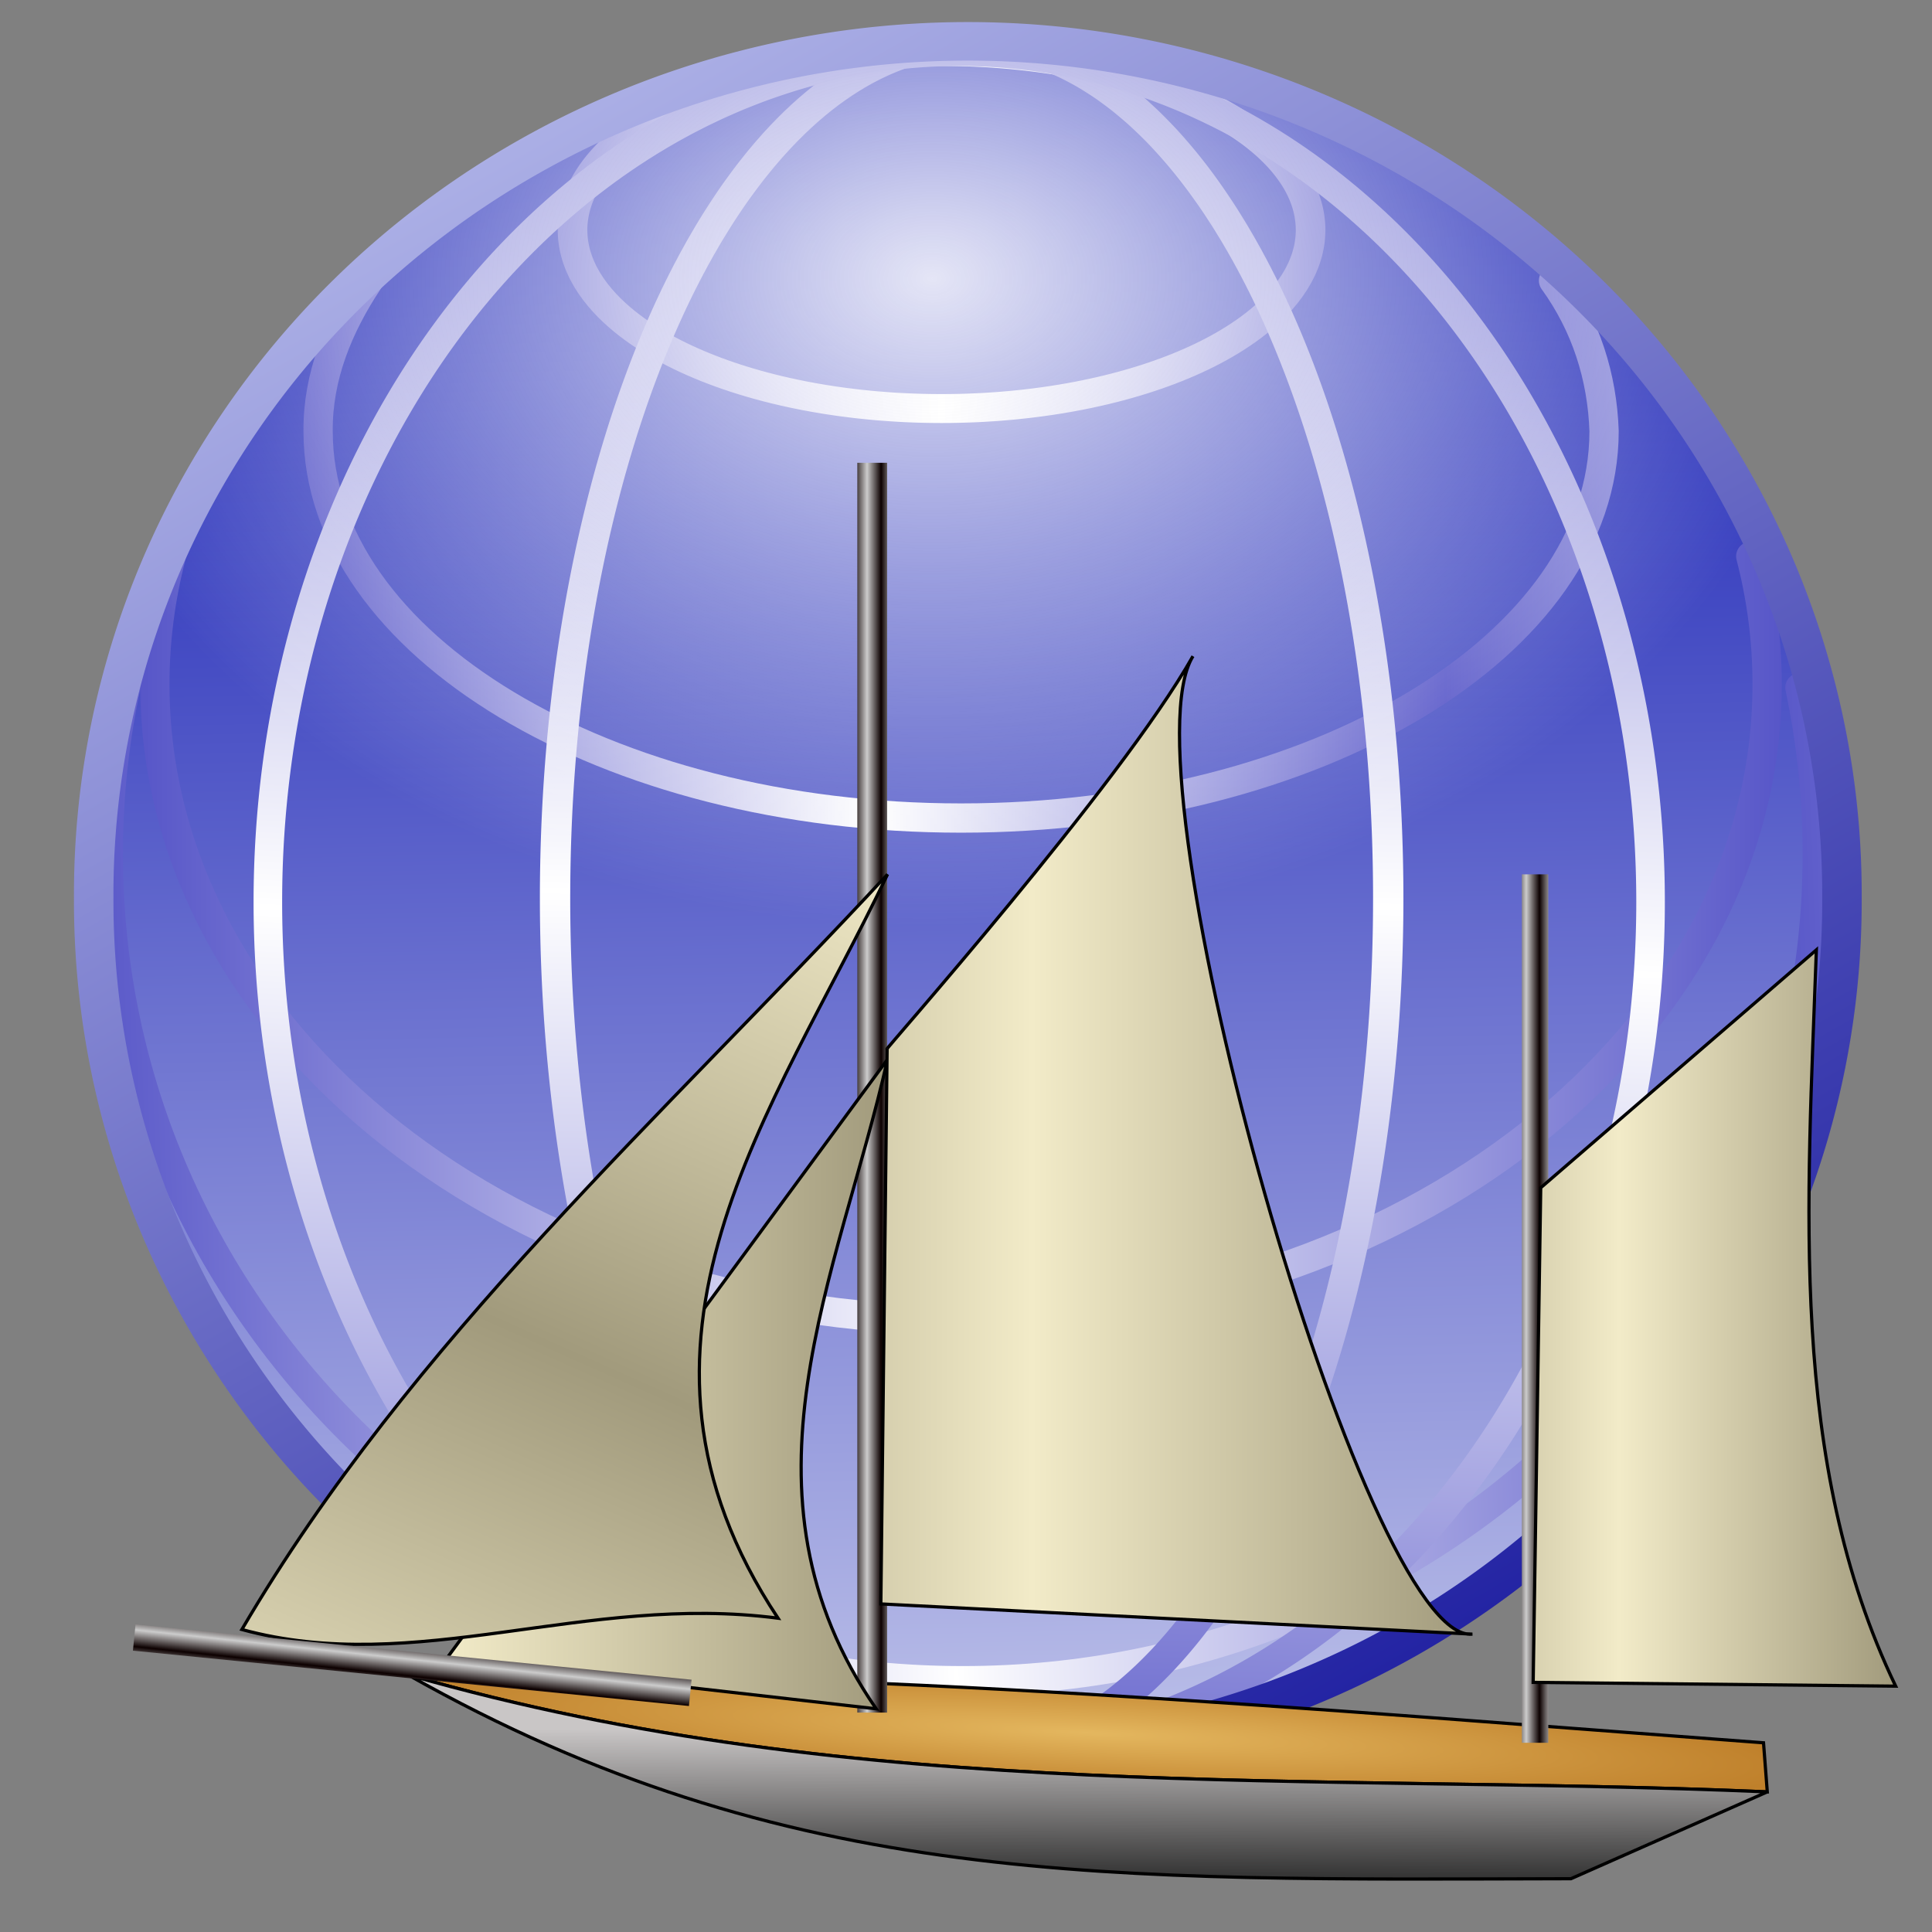 <?xml version="1.0" encoding="UTF-8" standalone="no"?>
<!-- Created with Inkscape (http://www.inkscape.org/) -->

<svg
   xmlns:dc="http://purl.org/dc/elements/1.1/"
   xmlns:cc="http://creativecommons.org/ns#"
   xmlns:rdf="http://www.w3.org/1999/02/22-rdf-syntax-ns#"
   xmlns:svg="http://www.w3.org/2000/svg"
   xmlns="http://www.w3.org/2000/svg"
   xmlns:xlink="http://www.w3.org/1999/xlink"
   xmlns:sodipodi="http://sodipodi.sourceforge.net/DTD/sodipodi-0.dtd"
   xmlns:inkscape="http://www.inkscape.org/namespaces/inkscape"
   id="svg2"
   sodipodi:version="0.32"
   inkscape:version="0.48.0 r9654"
   width="256"
   height="256"
   version="1.0"
   sodipodi:docname="applications-internet.svg">
  <rect width="100%" height="100%" fill="#808080" stroke="none"/>
  <defs
     id="defs5">
    <linearGradient
       id="linearGradient3917">
      <stop
         style="stop-color:#e4b75f;stop-opacity:1;"
         offset="0"
         id="stop3919" />
      <stop
         style="stop-color:#bf802b;stop-opacity:1;"
         offset="1"
         id="stop3921" />
    </linearGradient>
    <linearGradient
       id="linearGradient2814">
      <stop
         style="stop-color:#5756c8;stop-opacity:1;"
         offset="0"
         id="stop2816" />
      <stop
         style="stop-color:white;stop-opacity:1"
         offset="1"
         id="stop2818" />
    </linearGradient>
    <linearGradient
       id="linearGradient2825">
      <stop
         style="stop-color:#17179d;stop-opacity:1;"
         offset="0"
         id="stop2827" />
      <stop
         style="stop-color:#aeb2e7;stop-opacity:1;"
         offset="1"
         id="stop2829" />
    </linearGradient>
    <linearGradient
       id="linearGradient2819">
      <stop
         style="stop-color:#000000;stop-opacity:0;"
         offset="0"
         id="stop2821" />
      <stop
         style="stop-color:#ffffff;stop-opacity:0.701;"
         offset="1"
         id="stop2823" />
    </linearGradient>
    <linearGradient
       id="linearGradient2807">
      <stop
         id="stop2809"
         offset="0"
         style="stop-color:#fefefe;stop-opacity:0.885;" />
      <stop
         id="stop2811"
         offset="1"
         style="stop-color:#ffffff;stop-opacity:0;" />
    </linearGradient>
    <linearGradient
       id="linearGradient2764">
      <stop
         style="stop-color:#c0c4ea;stop-opacity:1;"
         offset="0"
         id="stop2766" />
      <stop
         style="stop-color:#0009ae;stop-opacity:1;"
         offset="1"
         id="stop2768" />
    </linearGradient>
    <linearGradient
       inkscape:collect="always"
       xlink:href="#linearGradient2764"
       id="linearGradient2770"
       x1="63.879"
       y1="125.338"
       x2="61.217"
       y2="0.968"
       gradientUnits="userSpaceOnUse" />
    <linearGradient
       inkscape:collect="always"
       xlink:href="#linearGradient2764"
       id="linearGradient2774"
       gradientUnits="userSpaceOnUse"
       x1="63.879"
       y1="125.338"
       x2="61.217"
       y2="0.968" />
    <linearGradient
       inkscape:collect="always"
       xlink:href="#linearGradient2819"
       id="linearGradient2813"
       gradientUnits="userSpaceOnUse"
       x1="63.879"
       y1="123.403"
       x2="61.217"
       y2="0.968" />
    <linearGradient
       inkscape:collect="always"
       xlink:href="#linearGradient2807"
       id="linearGradient2817"
       gradientUnits="userSpaceOnUse"
       x1="66.541"
       y1="90.253"
       x2="66.541"
       y2="126.79" />
    <linearGradient
       inkscape:collect="always"
       xlink:href="#linearGradient2825"
       id="linearGradient2831"
       x1="100.642"
       y1="126.306"
       x2="31.714"
       y2="7.985"
       gradientUnits="userSpaceOnUse" />
    <linearGradient
       inkscape:collect="always"
       xlink:href="#linearGradient2807"
       id="linearGradient2848"
       gradientUnits="userSpaceOnUse"
       x1="66.541"
       y1="90.253"
       x2="66.541"
       y2="126.79" />
    <linearGradient
       inkscape:collect="always"
       xlink:href="#linearGradient2825"
       id="linearGradient2850"
       gradientUnits="userSpaceOnUse"
       x1="100.642"
       y1="126.306"
       x2="31.714"
       y2="7.985" />
    <linearGradient
       inkscape:collect="always"
       xlink:href="#linearGradient2814"
       id="linearGradient2836"
       x1="9.903"
       y1="166.065"
       x2="125.336"
       y2="162.193"
       gradientUnits="userSpaceOnUse"
       spreadMethod="reflect" />
    <linearGradient
       y2="232.529"
       x2="1.684"
       y1="191.395"
       x1="3.639"
       gradientTransform="matrix(0.551,0,0,0.334,7.887,-67.145)"
       gradientUnits="userSpaceOnUse"
       id="linearGradient2926"
       xlink:href="#linearGradient2913"
       inkscape:collect="always" />
    <linearGradient
       y2="196.718"
       x2="11.363"
       y1="230.11"
       x1="11.866"
       gradientTransform="matrix(0.551,0,0,0.334,7.887,-67.145)"
       gradientUnits="userSpaceOnUse"
       id="linearGradient2924"
       xlink:href="#linearGradient2905"
       inkscape:collect="always" />
    <pattern
       id="pattern2921"
       patternTransform="translate(3.791,206.559)"
       height="7.904"
       width="24.841"
       patternUnits="userSpaceOnUse">
      <rect
         style="fill:url(#linearGradient2924);fill-opacity:1;stroke:url(#linearGradient2926);stroke-width:1.116;stroke-miterlimit:4;stroke-dasharray:none"
         width="23.725"
         height="6.788"
         x="0.558"
         y="0.558"
         id="rect2908" />
    </pattern>
    <linearGradient
       gradientTransform="matrix(0.551,0,0,0.334,11.678,139.414)"
       gradientUnits="userSpaceOnUse"
       y2="232.529"
       x2="1.684"
       y1="191.395"
       x1="3.639"
       id="linearGradient2919"
       xlink:href="#linearGradient2913"
       inkscape:collect="always" />
    <linearGradient
       gradientTransform="matrix(0.551,0,0,0.334,11.678,139.414)"
       gradientUnits="userSpaceOnUse"
       y2="196.718"
       x2="11.363"
       y1="230.11"
       x1="11.866"
       id="linearGradient2911"
       xlink:href="#linearGradient2905"
       inkscape:collect="always" />
    <linearGradient
       y2="104.287"
       x2="38.581"
       y1="37.505"
       x1="40.3"
       gradientTransform="matrix(0.375,0,0,0.125,-1.918,-6.524)"
       gradientUnits="userSpaceOnUse"
       id="linearGradient2906"
       xlink:href="#linearGradient2893"
       inkscape:collect="always" />
    <linearGradient
       y2="52.956"
       x2="12.334"
       y1="61.528"
       x1="13.066"
       gradientTransform="matrix(1.363,0,0,0.657,-7.654,-35.353)"
       gradientUnits="userSpaceOnUse"
       id="linearGradient2904"
       xlink:href="#linearGradient2887"
       inkscape:collect="always" />
    <pattern
       id="pattern2901"
       patternTransform="translate(4.607,53)"
       height="4.336"
       width="20.305"
       patternUnits="userSpaceOnUse">
      <path
         style="fill:url(#linearGradient2904);fill-opacity:1;fill-rule:evenodd;stroke:url(#linearGradient2906);stroke-width:0.52;stroke-linecap:round;stroke-linejoin:round;stroke-miterlimit:4;stroke-dasharray:none;stroke-opacity:1"
         d="M 0.26,0.26 L 20.045,0.26 L 20.045,4.076 L 0.26,4.076 L 0.26,0.26 z "
         id="rect2872" />
    </pattern>
    <linearGradient
       gradientTransform="matrix(0.375,0,0,0.125,2.689,46.477)"
       gradientUnits="userSpaceOnUse"
       y2="104.287"
       x2="38.581"
       y1="37.505"
       x1="40.3"
       id="linearGradient2899"
       xlink:href="#linearGradient2893"
       inkscape:collect="always" />
    <linearGradient
       gradientTransform="matrix(1.363,0,0,0.657,-3.047,17.647)"
       y2="52.956"
       x2="12.334"
       y1="61.528"
       x1="13.066"
       gradientUnits="userSpaceOnUse"
       id="linearGradient2885"
       xlink:href="#linearGradient2887"
       inkscape:collect="always" />
    <linearGradient
       gradientUnits="userSpaceOnUse"
       y2="57.104"
       x2="20.325"
       y1="57.104"
       x1="5.807"
       id="linearGradient2881"
       xlink:href="#linearGradient2875"
       inkscape:collect="always" />
    <linearGradient
       y2="123.946"
       x2="411.624"
       y1="110.582"
       x1="363.394"
       spreadMethod="reflect"
       gradientUnits="userSpaceOnUse"
       id="linearGradient3134"
       xlink:href="#linearGradient2813"
       inkscape:collect="always" />
    <linearGradient
       y2="123.946"
       x2="411.624"
       y1="110.582"
       x1="363.394"
       spreadMethod="reflect"
       gradientUnits="userSpaceOnUse"
       id="linearGradient3132"
       xlink:href="#linearGradient2813"
       inkscape:collect="always" />
    <linearGradient
       y2="101.09"
       x2="425.967"
       y1="119.394"
       x1="485.287"
       spreadMethod="reflect"
       gradientUnits="userSpaceOnUse"
       id="linearGradient3130"
       xlink:href="#linearGradient2819"
       inkscape:collect="always" />
    <linearGradient
       y2="101.09"
       x2="425.967"
       y1="119.394"
       x1="485.287"
       spreadMethod="reflect"
       gradientUnits="userSpaceOnUse"
       id="linearGradient3128"
       xlink:href="#linearGradient2813"
       inkscape:collect="always" />
    <linearGradient
       y2="2.904"
       x2="140.356"
       y1="28.794"
       x1="104.513"
       gradientTransform="matrix(0.885,0,0,0.885,-32.193,82.551)"
       gradientUnits="userSpaceOnUse"
       id="linearGradient2562"
       xlink:href="#linearGradient2848"
       inkscape:collect="always" />
    <linearGradient
       gradientTransform="matrix(0.885,0,0,0.885,-131.379,25.641)"
       gradientUnits="userSpaceOnUse"
       y2="2.904"
       x2="140.356"
       y1="41.134"
       x1="97.254"
       id="linearGradient2842"
       xlink:href="#linearGradient2836"
       inkscape:collect="always" />
    <linearGradient
       gradientTransform="matrix(1.005,0,0,0.992,-218.813,113.113)"
       y2="-1.143"
       x2="436.595"
       y1="65.35"
       x1="393.479"
       gradientUnits="userSpaceOnUse"
       id="linearGradient2559"
       xlink:href="#linearGradient2814"
       inkscape:collect="always" />
    <linearGradient
       gradientTransform="matrix(0.885,0,0,0.885,-218.529,38.757)"
       gradientUnits="userSpaceOnUse"
       y2="-1.452"
       x2="444.266"
       y1="69.202"
       x1="390.952"
       id="linearGradient2556"
       xlink:href="#linearGradient2898"
       inkscape:collect="always" />
    <linearGradient
       id="linearGradient2876">
      <stop
         style="stop-color:#c9c6c6;stop-opacity:1;"
         offset="0"
         id="stop2878" />
      <stop
         style="stop-color:#313131;stop-opacity:1"
         offset="1"
         id="stop2880" />
    </linearGradient>
    <linearGradient
       inkscape:collect="always"
       id="linearGradient2898">
      <stop
         style="stop-color:#f2d971;stop-opacity:1;"
         offset="0"
         id="stop2900" />
      <stop
         style="stop-color:white;stop-opacity:1"
         offset="1"
         id="stop2902" />
    </linearGradient>
    <linearGradient
       y2="123.946"
       x2="411.624"
       y1="110.582"
       x1="363.394"
       spreadMethod="reflect"
       gradientUnits="userSpaceOnUse"
       id="linearGradient2837"
       xlink:href="#linearGradient2813"
       inkscape:collect="always" />
    <linearGradient
       y2="123.946"
       x2="411.624"
       y1="110.582"
       x1="363.394"
       spreadMethod="reflect"
       gradientUnits="userSpaceOnUse"
       id="linearGradient2839"
       xlink:href="#linearGradient2813"
       inkscape:collect="always" />
    <linearGradient
       spreadMethod="reflect"
       y2="101.09"
       x2="425.967"
       y1="119.394"
       x1="485.287"
       gradientUnits="userSpaceOnUse"
       id="linearGradient2811"
       xlink:href="#linearGradient2813"
       inkscape:collect="always" />
    <linearGradient
       spreadMethod="reflect"
       y2="101.09"
       x2="425.967"
       y1="119.394"
       x1="485.287"
       gradientUnits="userSpaceOnUse"
       id="linearGradient2809"
       xlink:href="#linearGradient2819"
       inkscape:collect="always" />
    <linearGradient
       id="linearGradient2875"
       inkscape:collect="always">
      <stop
         id="stop2877"
         offset="0"
         style="stop-color:#fcdd01;stop-opacity:1;" />
      <stop
         id="stop2879"
         offset="1"
         style="stop-color:#fcdd01;stop-opacity:0;" />
    </linearGradient>
    <linearGradient
       inkscape:collect="always"
       id="linearGradient2887">
      <stop
         style="stop-color:#8d7f18;stop-opacity:1"
         offset="0"
         id="stop2889" />
      <stop
         style="stop-color:#fcdd01;stop-opacity:0.466"
         offset="1"
         id="stop2891" />
    </linearGradient>
    <linearGradient
       id="linearGradient2893"
       inkscape:collect="always">
      <stop
         id="stop2895"
         offset="0"
         style="stop-color:#9e8d1e;stop-opacity:1" />
      <stop
         id="stop2897"
         offset="1"
         style="stop-color:#ead666;stop-opacity:0" />
    </linearGradient>
    <linearGradient
       id="linearGradient2905"
       inkscape:collect="always">
      <stop
         id="stop2907"
         offset="0"
         style="stop-color:#90842f;stop-opacity:1" />
      <stop
         id="stop2909"
         offset="1"
         style="stop-color:#fcdd01;stop-opacity:0.481" />
    </linearGradient>
    <linearGradient
       id="linearGradient2913"
       inkscape:collect="always">
      <stop
         id="stop2915"
         offset="0"
         style="stop-color:#9e8d1e;stop-opacity:1;" />
      <stop
         id="stop2917"
         offset="1"
         style="stop-color:#ded389;stop-opacity:0.984" />
    </linearGradient>
    <linearGradient
       y2="390.632"
       x2="107.535"
       y1="385.455"
       x1="107.573"
       spreadMethod="reflect"
       gradientUnits="userSpaceOnUse"
       id="linearGradient2878"
       xlink:href="#linearGradient2779"
       inkscape:collect="always" />
    <linearGradient
       y2="469.126"
       x2="304.404"
       y1="422.603"
       x1="307.519"
       gradientUnits="userSpaceOnUse"
       id="linearGradient2281"
       xlink:href="#linearGradient2779"
       inkscape:collect="always" />
    <linearGradient
       y2="287.152"
       x2="523.129"
       y1="287.152"
       x1="436.748"
       spreadMethod="reflect"
       gradientUnits="userSpaceOnUse"
       id="linearGradient2874"
       xlink:href="#linearGradient2803"
       inkscape:collect="always" />
    <linearGradient
       y2="234.319"
       x2="395.114"
       y1="234.319"
       x1="257.628"
       spreadMethod="reflect"
       gradientTransform="translate(-3.649,-0.912)"
       gradientUnits="userSpaceOnUse"
       id="linearGradient2872"
       xlink:href="#linearGradient2803"
       inkscape:collect="always" />
    <linearGradient
       y2="299.923"
       x2="113.769"
       y1="132.075"
       x1="188.339"
       spreadMethod="reflect"
       gradientUnits="userSpaceOnUse"
       id="linearGradient2870"
       xlink:href="#linearGradient2803"
       inkscape:collect="always" />
    <linearGradient
       y2="307.705"
       x2="209.552"
       y1="307.705"
       x1="71.141"
       gradientUnits="userSpaceOnUse"
       id="linearGradient2868"
       xlink:href="#linearGradient2803"
       inkscape:collect="always" />
    <linearGradient
       y2="284.216"
       x2="411.838"
       y1="284.216"
       x1="407.727"
       spreadMethod="reflect"
       gradientUnits="userSpaceOnUse"
       id="linearGradient2866"
       xlink:href="#linearGradient2779"
       inkscape:collect="always" />
    <linearGradient
       y2="215.511"
       x2="209.838"
       y1="215.511"
       x1="203.761"
       spreadMethod="reflect"
       gradientTransform="matrix(0.718,0,0,1,56.391,0)"
       gradientUnits="userSpaceOnUse"
       id="linearGradient2864"
       xlink:href="#linearGradient2779"
       inkscape:collect="always" />
    <radialGradient
       r="211.9"
       fy="416.271"
       fx="271.297"
       cy="416.271"
       cx="271.297"
       gradientTransform="matrix(1.043,0.052,-0.004,0.088,-9.855,365.421)"
       gradientUnits="userSpaceOnUse"
       id="radialGradient2862"
       xlink:href="#linearGradient2803"
       inkscape:collect="always" />
    <linearGradient
       id="linearGradient2779"
       inkscape:collect="always">
      <stop
         id="stop2781"
         offset="0"
         style="stop-color:#ccc;stop-opacity:1;" />
      <stop
         id="stop2783"
         offset="1"
         style="stop-color:#0c0000;stop-opacity:1" />
    </linearGradient>
    <linearGradient
       id="linearGradient2803">
      <stop
         id="stop2805"
         offset="0"
         style="stop-color:#f2ebc8;stop-opacity:1;" />
      <stop
         id="stop2807"
         offset="1"
         style="stop-color:#a19a7c;stop-opacity:1;" />
    </linearGradient>
    <linearGradient
       inkscape:collect="always"
       xlink:href="#linearGradient2876"
       id="linearGradient2294"
       gradientTransform="scale(2.563,0.39)"
       x1="130.981"
       y1="1067.036"
       x2="127.244"
       y2="1184.428"
       gradientUnits="userSpaceOnUse" />
    <linearGradient
       inkscape:collect="always"
       xlink:href="#linearGradient2764"
       id="linearGradient3193"
       gradientUnits="userSpaceOnUse"
       x1="63.879"
       y1="125.338"
       x2="61.217"
       y2="0.968" />
    <linearGradient
       inkscape:collect="always"
       xlink:href="#linearGradient2814"
       id="linearGradient3195"
       gradientUnits="userSpaceOnUse"
       spreadMethod="reflect"
       x1="38.682"
       y1="15.728"
       x2="64.605"
       y2="15.728" />
    <linearGradient
       inkscape:collect="always"
       xlink:href="#linearGradient2814"
       id="linearGradient3197"
       gradientUnits="userSpaceOnUse"
       spreadMethod="reflect"
       x1="38.555"
       y1="79.368"
       x2="116.547"
       y2="79.368" />
    <linearGradient
       inkscape:collect="always"
       xlink:href="#linearGradient2814"
       id="linearGradient3199"
       gradientUnits="userSpaceOnUse"
       spreadMethod="reflect"
       x1="16.261"
       y1="132.47"
       x2="128.351"
       y2="132.47" />
    <linearGradient
       inkscape:collect="always"
       xlink:href="#linearGradient2814"
       id="linearGradient3201"
       gradientUnits="userSpaceOnUse"
       spreadMethod="reflect"
       x1="9.903"
       y1="166.065"
       x2="125.336"
       y2="162.193" />
    <linearGradient
       inkscape:collect="always"
       xlink:href="#linearGradient2814"
       id="linearGradient3203"
       gradientUnits="userSpaceOnUse"
       spreadMethod="reflect"
       x1="65.452"
       y1="-1.331"
       x2="64.253"
       y2="62.306" />
    <linearGradient
       inkscape:collect="always"
       xlink:href="#linearGradient2814"
       id="linearGradient3205"
       gradientUnits="userSpaceOnUse"
       spreadMethod="reflect"
       x1="65.614"
       y1="-1.566"
       x2="62.427"
       y2="66.022" />
    <linearGradient
       inkscape:collect="always"
       xlink:href="#linearGradient2819"
       id="linearGradient3207"
       gradientUnits="userSpaceOnUse"
       x1="63.879"
       y1="123.403"
       x2="61.217"
       y2="0.968" />
    <linearGradient
       inkscape:collect="always"
       xlink:href="#linearGradient2807"
       id="linearGradient3209"
       gradientUnits="userSpaceOnUse"
       x1="66.541"
       y1="90.253"
       x2="66.541"
       y2="126.79" />
    <linearGradient
       inkscape:collect="always"
       xlink:href="#linearGradient2825"
       id="linearGradient3211"
       gradientUnits="userSpaceOnUse"
       x1="100.642"
       y1="126.306"
       x2="31.714"
       y2="7.985" />
    <linearGradient
       inkscape:collect="always"
       xlink:href="#linearGradient2764"
       id="linearGradient3885"
       gradientUnits="userSpaceOnUse"
       x1="63.879"
       y1="125.338"
       x2="61.217"
       y2="0.968" />
    <linearGradient
       inkscape:collect="always"
       xlink:href="#linearGradient2814"
       id="linearGradient3887"
       gradientUnits="userSpaceOnUse"
       spreadMethod="reflect"
       x1="38.682"
       y1="15.728"
       x2="64.605"
       y2="15.728" />
    <linearGradient
       inkscape:collect="always"
       xlink:href="#linearGradient2814"
       id="linearGradient3889"
       gradientUnits="userSpaceOnUse"
       spreadMethod="reflect"
       x1="38.555"
       y1="79.368"
       x2="116.547"
       y2="79.368" />
    <linearGradient
       inkscape:collect="always"
       xlink:href="#linearGradient2814"
       id="linearGradient3891"
       gradientUnits="userSpaceOnUse"
       spreadMethod="reflect"
       x1="16.261"
       y1="132.47"
       x2="128.351"
       y2="132.47" />
    <linearGradient
       inkscape:collect="always"
       xlink:href="#linearGradient2814"
       id="linearGradient3893"
       gradientUnits="userSpaceOnUse"
       spreadMethod="reflect"
       x1="9.903"
       y1="166.065"
       x2="125.336"
       y2="162.193" />
    <linearGradient
       inkscape:collect="always"
       xlink:href="#linearGradient2814"
       id="linearGradient3895"
       gradientUnits="userSpaceOnUse"
       spreadMethod="reflect"
       x1="65.452"
       y1="-1.331"
       x2="64.253"
       y2="62.306" />
    <linearGradient
       inkscape:collect="always"
       xlink:href="#linearGradient2814"
       id="linearGradient3897"
       gradientUnits="userSpaceOnUse"
       spreadMethod="reflect"
       x1="65.614"
       y1="-1.566"
       x2="62.427"
       y2="66.022" />
    <linearGradient
       inkscape:collect="always"
       xlink:href="#linearGradient2819"
       id="linearGradient3899"
       gradientUnits="userSpaceOnUse"
       x1="63.879"
       y1="123.403"
       x2="61.217"
       y2="0.968" />
    <linearGradient
       inkscape:collect="always"
       xlink:href="#linearGradient2807"
       id="linearGradient3901"
       gradientUnits="userSpaceOnUse"
       x1="66.541"
       y1="90.253"
       x2="66.541"
       y2="126.79" />
    <linearGradient
       inkscape:collect="always"
       xlink:href="#linearGradient2825"
       id="linearGradient3903"
       gradientUnits="userSpaceOnUse"
       x1="100.642"
       y1="126.306"
       x2="31.714"
       y2="7.985" />
    <linearGradient
       inkscape:collect="always"
       xlink:href="#linearGradient2814"
       id="linearGradient3910"
       gradientUnits="userSpaceOnUse"
       spreadMethod="reflect"
       x1="9.903"
       y1="166.065"
       x2="125.336"
       y2="162.193"
       gradientTransform="matrix(0.885,0,0,0.885,10.16,9.674)" />
    <linearGradient
       inkscape:collect="always"
       xlink:href="#linearGradient2814"
       id="linearGradient3913"
       gradientUnits="userSpaceOnUse"
       spreadMethod="reflect"
       x1="16.261"
       y1="132.47"
       x2="128.351"
       y2="132.47"
       gradientTransform="matrix(0.885,0,0,0.885,10.16,9.674)" />
    <linearGradient
       inkscape:collect="always"
       xlink:href="#linearGradient2814"
       id="linearGradient3916"
       gradientUnits="userSpaceOnUse"
       spreadMethod="reflect"
       x1="38.555"
       y1="79.368"
       x2="116.547"
       y2="79.368"
       gradientTransform="matrix(0.885,0,0,0.885,10.16,9.674)" />
    <linearGradient
       inkscape:collect="always"
       xlink:href="#linearGradient2825"
       id="linearGradient3922"
       gradientUnits="userSpaceOnUse"
       x1="100.642"
       y1="126.306"
       x2="31.714"
       y2="7.985" />
    <linearGradient
       inkscape:collect="always"
       xlink:href="#linearGradient2819"
       id="linearGradient3924"
       gradientUnits="userSpaceOnUse"
       x1="63.879"
       y1="123.403"
       x2="61.217"
       y2="0.968" />
    <radialGradient
       inkscape:collect="always"
       xlink:href="#linearGradient2807"
       id="radialGradient3926"
       cx="61.461"
       cy="20.253"
       fx="61.461"
       fy="20.253"
       r="61.116"
       gradientUnits="userSpaceOnUse"
       gradientTransform="matrix(1,-0.004,0.003,0.742,-0.057,5.469)" />
    <radialGradient
       inkscape:collect="always"
       xlink:href="#linearGradient3917"
       id="radialGradient3928"
       gradientUnits="userSpaceOnUse"
       gradientTransform="matrix(1.043,0.052,-0.004,0.088,-9.855,365.421)"
       cx="271.297"
       cy="416.271"
       fx="271.297"
       fy="416.271"
       r="211.9" />
    <linearGradient
       inkscape:collect="always"
       xlink:href="#linearGradient2779"
       id="linearGradient3930"
       gradientUnits="userSpaceOnUse"
       gradientTransform="matrix(0.718,0,0,1,56.391,0)"
       spreadMethod="reflect"
       x1="203.761"
       y1="215.511"
       x2="209.838"
       y2="215.511" />
    <linearGradient
       inkscape:collect="always"
       xlink:href="#linearGradient2779"
       id="linearGradient3932"
       gradientUnits="userSpaceOnUse"
       spreadMethod="reflect"
       x1="407.727"
       y1="284.216"
       x2="411.838"
       y2="284.216" />
    <linearGradient
       inkscape:collect="always"
       xlink:href="#linearGradient2803"
       id="linearGradient3934"
       gradientUnits="userSpaceOnUse"
       x1="71.141"
       y1="307.705"
       x2="209.552"
       y2="307.705" />
    <linearGradient
       inkscape:collect="always"
       xlink:href="#linearGradient2803"
       id="linearGradient3936"
       gradientUnits="userSpaceOnUse"
       spreadMethod="reflect"
       x1="188.339"
       y1="132.075"
       x2="113.769"
       y2="299.923" />
    <linearGradient
       inkscape:collect="always"
       xlink:href="#linearGradient2803"
       id="linearGradient3938"
       gradientUnits="userSpaceOnUse"
       gradientTransform="translate(-3.649,-0.912)"
       spreadMethod="reflect"
       x1="257.628"
       y1="234.319"
       x2="395.114"
       y2="234.319" />
    <linearGradient
       inkscape:collect="always"
       xlink:href="#linearGradient2803"
       id="linearGradient3940"
       gradientUnits="userSpaceOnUse"
       spreadMethod="reflect"
       x1="436.748"
       y1="287.152"
       x2="523.129"
       y2="287.152" />
    <linearGradient
       inkscape:collect="always"
       xlink:href="#linearGradient2876"
       id="linearGradient3942"
       gradientUnits="userSpaceOnUse"
       gradientTransform="scale(2.563,0.39)"
       x1="130.981"
       y1="1067.036"
       x2="127.244"
       y2="1184.428" />
    <linearGradient
       inkscape:collect="always"
       xlink:href="#linearGradient2779"
       id="linearGradient3944"
       gradientUnits="userSpaceOnUse"
       spreadMethod="reflect"
       x1="107.573"
       y1="385.455"
       x2="107.535"
       y2="390.632" />
    <linearGradient
       inkscape:collect="always"
       xlink:href="#linearGradient2764"
       id="linearGradient3956"
       gradientUnits="userSpaceOnUse"
       x1="63.879"
       y1="125.338"
       x2="61.217"
       y2="0.968" />
    <linearGradient
       inkscape:collect="always"
       xlink:href="#linearGradient2814"
       id="linearGradient3958"
       gradientUnits="userSpaceOnUse"
       spreadMethod="reflect"
       x1="38.682"
       y1="15.728"
       x2="64.605"
       y2="15.728" />
    <linearGradient
       inkscape:collect="always"
       xlink:href="#linearGradient2814"
       id="linearGradient3960"
       gradientUnits="userSpaceOnUse"
       gradientTransform="matrix(0.885,0,0,0.885,10.16,9.674)"
       spreadMethod="reflect"
       x1="38.555"
       y1="79.368"
       x2="116.547"
       y2="79.368" />
    <linearGradient
       inkscape:collect="always"
       xlink:href="#linearGradient2814"
       id="linearGradient3962"
       gradientUnits="userSpaceOnUse"
       gradientTransform="matrix(0.885,0,0,0.885,10.16,9.674)"
       spreadMethod="reflect"
       x1="16.261"
       y1="132.47"
       x2="128.351"
       y2="132.47" />
    <linearGradient
       inkscape:collect="always"
       xlink:href="#linearGradient2814"
       id="linearGradient3964"
       gradientUnits="userSpaceOnUse"
       gradientTransform="matrix(0.885,0,0,0.885,10.16,9.674)"
       spreadMethod="reflect"
       x1="9.903"
       y1="166.065"
       x2="125.336"
       y2="162.193" />
    <linearGradient
       inkscape:collect="always"
       xlink:href="#linearGradient2814"
       id="linearGradient3966"
       gradientUnits="userSpaceOnUse"
       spreadMethod="reflect"
       x1="65.452"
       y1="-1.331"
       x2="64.253"
       y2="62.306" />
    <linearGradient
       inkscape:collect="always"
       xlink:href="#linearGradient2814"
       id="linearGradient3968"
       gradientUnits="userSpaceOnUse"
       spreadMethod="reflect"
       x1="65.614"
       y1="-1.566"
       x2="62.427"
       y2="66.022" />
    <radialGradient
       inkscape:collect="always"
       xlink:href="#linearGradient2807"
       id="radialGradient3970"
       gradientUnits="userSpaceOnUse"
       gradientTransform="matrix(1,-0.004,0.003,0.742,-0.057,5.469)"
       cx="61.461"
       cy="20.253"
       fx="61.461"
       fy="20.253"
       r="61.116" />
    <linearGradient
       inkscape:collect="always"
       xlink:href="#linearGradient2825"
       id="linearGradient3972"
       gradientUnits="userSpaceOnUse"
       x1="100.642"
       y1="126.306"
       x2="31.714"
       y2="7.985" />
    <linearGradient
       inkscape:collect="always"
       xlink:href="#linearGradient2814"
       id="linearGradient3133"
       gradientUnits="userSpaceOnUse"
       gradientTransform="matrix(0.97,0,0,0.97,2.8,-4.22)"
       spreadMethod="reflect"
       x1="9.903"
       y1="166.065"
       x2="125.336"
       y2="162.193" />
    <linearGradient
       inkscape:collect="always"
       xlink:href="#linearGradient2814"
       id="linearGradient3136"
       gradientUnits="userSpaceOnUse"
       gradientTransform="matrix(0.97,0,0,0.97,2.8,-4.22)"
       spreadMethod="reflect"
       x1="16.261"
       y1="132.47"
       x2="128.351"
       y2="132.47" />
    <linearGradient
       inkscape:collect="always"
       xlink:href="#linearGradient2814"
       id="linearGradient3139"
       gradientUnits="userSpaceOnUse"
       gradientTransform="matrix(0.97,0,0,0.97,2.8,-4.22)"
       spreadMethod="reflect"
       x1="38.555"
       y1="79.368"
       x2="116.547"
       y2="79.368" />
    <radialGradient
       inkscape:collect="always"
       xlink:href="#linearGradient2807"
       id="radialGradient3911"
       gradientUnits="userSpaceOnUse"
       gradientTransform="matrix(1,-0.004,0.003,0.742,-0.057,5.469)"
       cx="61.461"
       cy="20.253"
       fx="61.461"
       fy="20.253"
       r="61.116" />
    <linearGradient
       inkscape:collect="always"
       xlink:href="#linearGradient2825"
       id="linearGradient3914"
       gradientUnits="userSpaceOnUse"
       x1="100.642"
       y1="126.306"
       x2="31.714"
       y2="7.985" />
  </defs>
  <sodipodi:namedview
     inkscape:window-height="1022"
     inkscape:window-width="1680"
     inkscape:pageshadow="2"
     inkscape:pageopacity="0.0"
     guidetolerance="10.0"
     gridtolerance="10.0"
     objecttolerance="10.0"
     borderopacity="1.0"
     bordercolor="#666666"
     pagecolor="#ffffff"
     id="base"
     width="256px"
     height="256px"
     inkscape:zoom="3.2734375"
     inkscape:cx="128"
     inkscape:cy="128"
     inkscape:window-x="-2"
     inkscape:window-y="0"
     inkscape:current-layer="svg2"
     showgrid="false"
     inkscape:window-maximized="1" />
  <path
     transform="matrix(1.962,0,0,1.917,2.029,-2.791)"
     d="m 123.645,63.637 a 59.766,59.766 0 1 1 -119.531,0 59.766,59.766 0 1 1 119.531,0 z"
     sodipodi:ry="59.765594"
     sodipodi:rx="59.765594"
     sodipodi:cy="63.637051"
     sodipodi:cx="63.879017"
     id="path2772"
     style="fill:url(#linearGradient3956);fill-opacity:1;stroke:none"
     sodipodi:type="arc" />
  <path
     sodipodi:type="arc"
     style="fill:none;stroke:url(#linearGradient3958);stroke-width:2;stroke-linecap:round;stroke-linejoin:round;stroke-miterlimit:4;stroke-opacity:1;stroke-dasharray:none;stroke-dashoffset:0"
     id="path2776"
     sodipodi:cx="64.604912"
     sodipodi:cy="15.727788"
     sodipodi:rx="24.922495"
     sodipodi:ry="12.340264"
     d="m 89.527,15.728 a 24.922,12.34 0 1 1 -49.845,0 24.922,12.34 0 1 1 49.845,0 z"
     transform="matrix(1.962,0,0,1.917,-1.992,0.327)" />
  <path
     style="fill:none;stroke:url(#linearGradient3139);stroke-width:3.879;stroke-linecap:round;stroke-linejoin:round;stroke-miterlimit:4;stroke-opacity:1;stroke-dasharray:none;stroke-dashoffset:0"
     d="m 205.849,37.182 c 4.284,5.917 6.456,12.748 6.699,19.948 0,28.298 -38.169,51.265 -85.199,51.265 -47.03,0 -85.199,-22.967 -85.199,-51.265 -0.059,-7.274 2.703,-13.941 6.699,-19.948"
     id="path2778"
     sodipodi:nodetypes="ccccc"
     inkscape:connector-curvature="0" />
  <path
     style="fill:none;stroke:url(#linearGradient3136);stroke-width:3.879;stroke-linecap:round;stroke-linejoin:round;stroke-miterlimit:4;stroke-opacity:1;stroke-dasharray:none;stroke-dashoffset:0"
     d="m 231.983,73.706 c 1.424,5.482 2.171,11.158 2.171,16.971 0,46.501 -47.855,84.241 -106.818,84.241 -58.964,0 -106.818,-37.74 -106.818,-84.241 0,-5.813 0.748,-11.488 2.171,-16.971"
     id="path2780"
     sodipodi:nodetypes="ccccc"
     inkscape:connector-curvature="0" />
  <path
     style="fill:none;stroke:url(#linearGradient3133);stroke-width:3.879;stroke-linecap:round;stroke-linejoin:round;stroke-miterlimit:4;stroke-opacity:1;stroke-dasharray:none;stroke-dashoffset:0"
     d="m 238.496,91.115 c 1.509,7.128 2.302,14.507 2.302,22.064 0,60.457 -50.725,109.523 -113.225,109.523 -62.5,0 -113.225,-49.066 -113.225,-109.523 0,-7.557 0.793,-14.936 2.302,-22.064"
     id="path2782"
     sodipodi:nodetypes="ccccc"
     inkscape:connector-curvature="0" />
  <path
     sodipodi:type="arc"
     style="fill:none;stroke:url(#linearGradient3966);stroke-width:2;stroke-linecap:round;stroke-linejoin:round;stroke-miterlimit:4;stroke-opacity:1;stroke-dasharray:none;stroke-dashoffset:0"
     id="path2787"
     sodipodi:cx="65.451797"
     sodipodi:cy="62.30624"
     sodipodi:rx="27.463139"
     sodipodi:ry="55.773155"
     d="m 92.915,62.306 a 27.463,55.773 0 1 1 -54.926,0 27.463,55.773 0 1 1 54.926,0 z"
     transform="matrix(2.01,0,0,2.036,-2.81,-7.819)" />
  <path
     sodipodi:type="arc"
     style="fill:none;stroke:url(#linearGradient3968);stroke-width:2;stroke-linecap:round;stroke-linejoin:round;stroke-miterlimit:4;stroke-opacity:1;stroke-dasharray:none;stroke-dashoffset:0"
     id="path2789"
     sodipodi:cx="62.427219"
     sodipodi:cy="63.395084"
     sodipodi:rx="48.393196"
     sodipodi:ry="57.345936"
     d="m 110.82,63.395 a 48.393,57.346 0 1 1 -96.786,0 48.393,57.346 0 1 1 96.786,0 z"
     transform="matrix(1.893,0,0,1.966,8.926,-5.109)" />
  <path
     transform="matrix(1.938,0,0,1.891,4.444,-1.381)"
     d="m 123.645,63.637 a 59.766,59.766 0 1 1 -119.531,0 59.766,59.766 0 1 1 119.531,0 z"
     sodipodi:ry="59.765594"
     sodipodi:rx="59.765594"
     sodipodi:cy="63.637051"
     sodipodi:cx="63.879017"
     id="path2815"
     style="fill:url(#radialGradient3911);fill-opacity:1;stroke:url(#linearGradient3914);stroke-width:2.7;stroke-linecap:round;stroke-linejoin:round;stroke-miterlimit:4;stroke-opacity:1;stroke-dasharray:none;stroke-dashoffset:0"
     sodipodi:type="arc" />
  <g
     transform="matrix(0.426,0,0,0.426,28.545,52.316)"
     id="g2851">
    <path
       inkscape:connector-curvature="0"
       style="fill:url(#radialGradient3928);fill-opacity:1.0;fill-rule:evenodd;stroke:#000000;stroke-width:1px;stroke-linecap:butt;stroke-linejoin:miter;stroke-opacity:1"
       d="m 59.897,398.138 c 140.934,40.531 281.867,30.393 422.801,36.408 l -1.174,-15.268 C 341.825,408.856 202.599,396.544 59.897,398.138 z"
       id="path1873"
       sodipodi:nodetypes="cccc" />
    <rect
       style="fill:url(#linearGradient3930);fill-opacity:1;stroke:none"
       id="rect1875"
       width="9.27"
       height="388.742"
       x="199.656"
       y="21.14" />
    <rect
       style="fill:url(#linearGradient3932);fill-opacity:1;stroke:none"
       id="rect1877"
       width="8.221"
       height="270.123"
       x="406.359"
       y="149.155" />
    <path
       inkscape:connector-curvature="0"
       style="fill:url(#linearGradient3934);fill-opacity:1;fill-rule:evenodd;stroke:#000000;stroke-width:1px;stroke-linecap:butt;stroke-linejoin:miter;stroke-opacity:1"
       d="m 209.052,206.703 c -15.202,67.335 -50.054,134.67 -3.523,202.005 L 71.641,393.44 209.052,206.703 z"
       id="path1881"
       sodipodi:nodetypes="cccc" />
    <path
       inkscape:connector-curvature="0"
       style="fill:url(#linearGradient3936);fill-opacity:1;fill-rule:evenodd;stroke:#000000;stroke-width:1px;stroke-linecap:butt;stroke-linejoin:miter;stroke-opacity:1"
       d="M 8.221,384.044 C 61.063,293.997 138.886,224.766 209.052,149.155 173.631,223.171 118.023,294.583 174.993,380.521 114.912,372.716 62.388,398.815 8.221,384.044 z"
       id="path1879"
       sodipodi:nodetypes="cccc" />
    <path
       inkscape:connector-curvature="0"
       style="fill:url(#linearGradient3938);fill-opacity:1;fill-rule:evenodd;stroke:#000000;stroke-width:1px;stroke-linecap:butt;stroke-linejoin:miter;stroke-opacity:1"
       d="m 208.926,203.442 c -2.418,2.149 72.444,-82.012 95.13,-122.143 C 281.253,118.179 357.522,389.001 390.965,385.481 l -183.989,-9.396 1.95,-172.644 z"
       id="path1883"
       sodipodi:nodetypes="ccccc" />
    <path
       inkscape:connector-curvature="0"
       style="fill:url(#linearGradient3940);fill-opacity:1;fill-rule:evenodd;stroke:#000000;stroke-width:1px;stroke-linecap:butt;stroke-linejoin:miter;stroke-opacity:1"
       d="m 412.231,246.634 85.735,-73.99 c -2.786,79.091 -8.882,159.009 24.663,229.017 l -112.747,-1.174 2.349,-153.853 z"
       id="path1885"
       sodipodi:nodetypes="ccccc" />
    <path
       inkscape:connector-curvature="0"
       sodipodi:nodetypes="cccc"
       id="path1889"
       d="m 59.897,398.138 c 140.934,40.531 281.867,30.393 422.801,36.408 l -61.071,27.012 c -143.531,0.309 -243.459,3.395 -361.73,-63.42 z"
       style="fill:url(#linearGradient3942);fill-opacity:1;fill-rule:evenodd;stroke:#000000;stroke-width:1px;stroke-linecap:butt;stroke-linejoin:miter;stroke-opacity:1" />
    <rect
       style="fill:url(#linearGradient3944);fill-opacity:1;stroke:none"
       id="rect1891"
       width="173.818"
       height="8.221"
       x="13.141"
       y="383.064"
       transform="matrix(0.995,0.099,-0.099,0.995,0,0)" />
  </g>
</svg>
